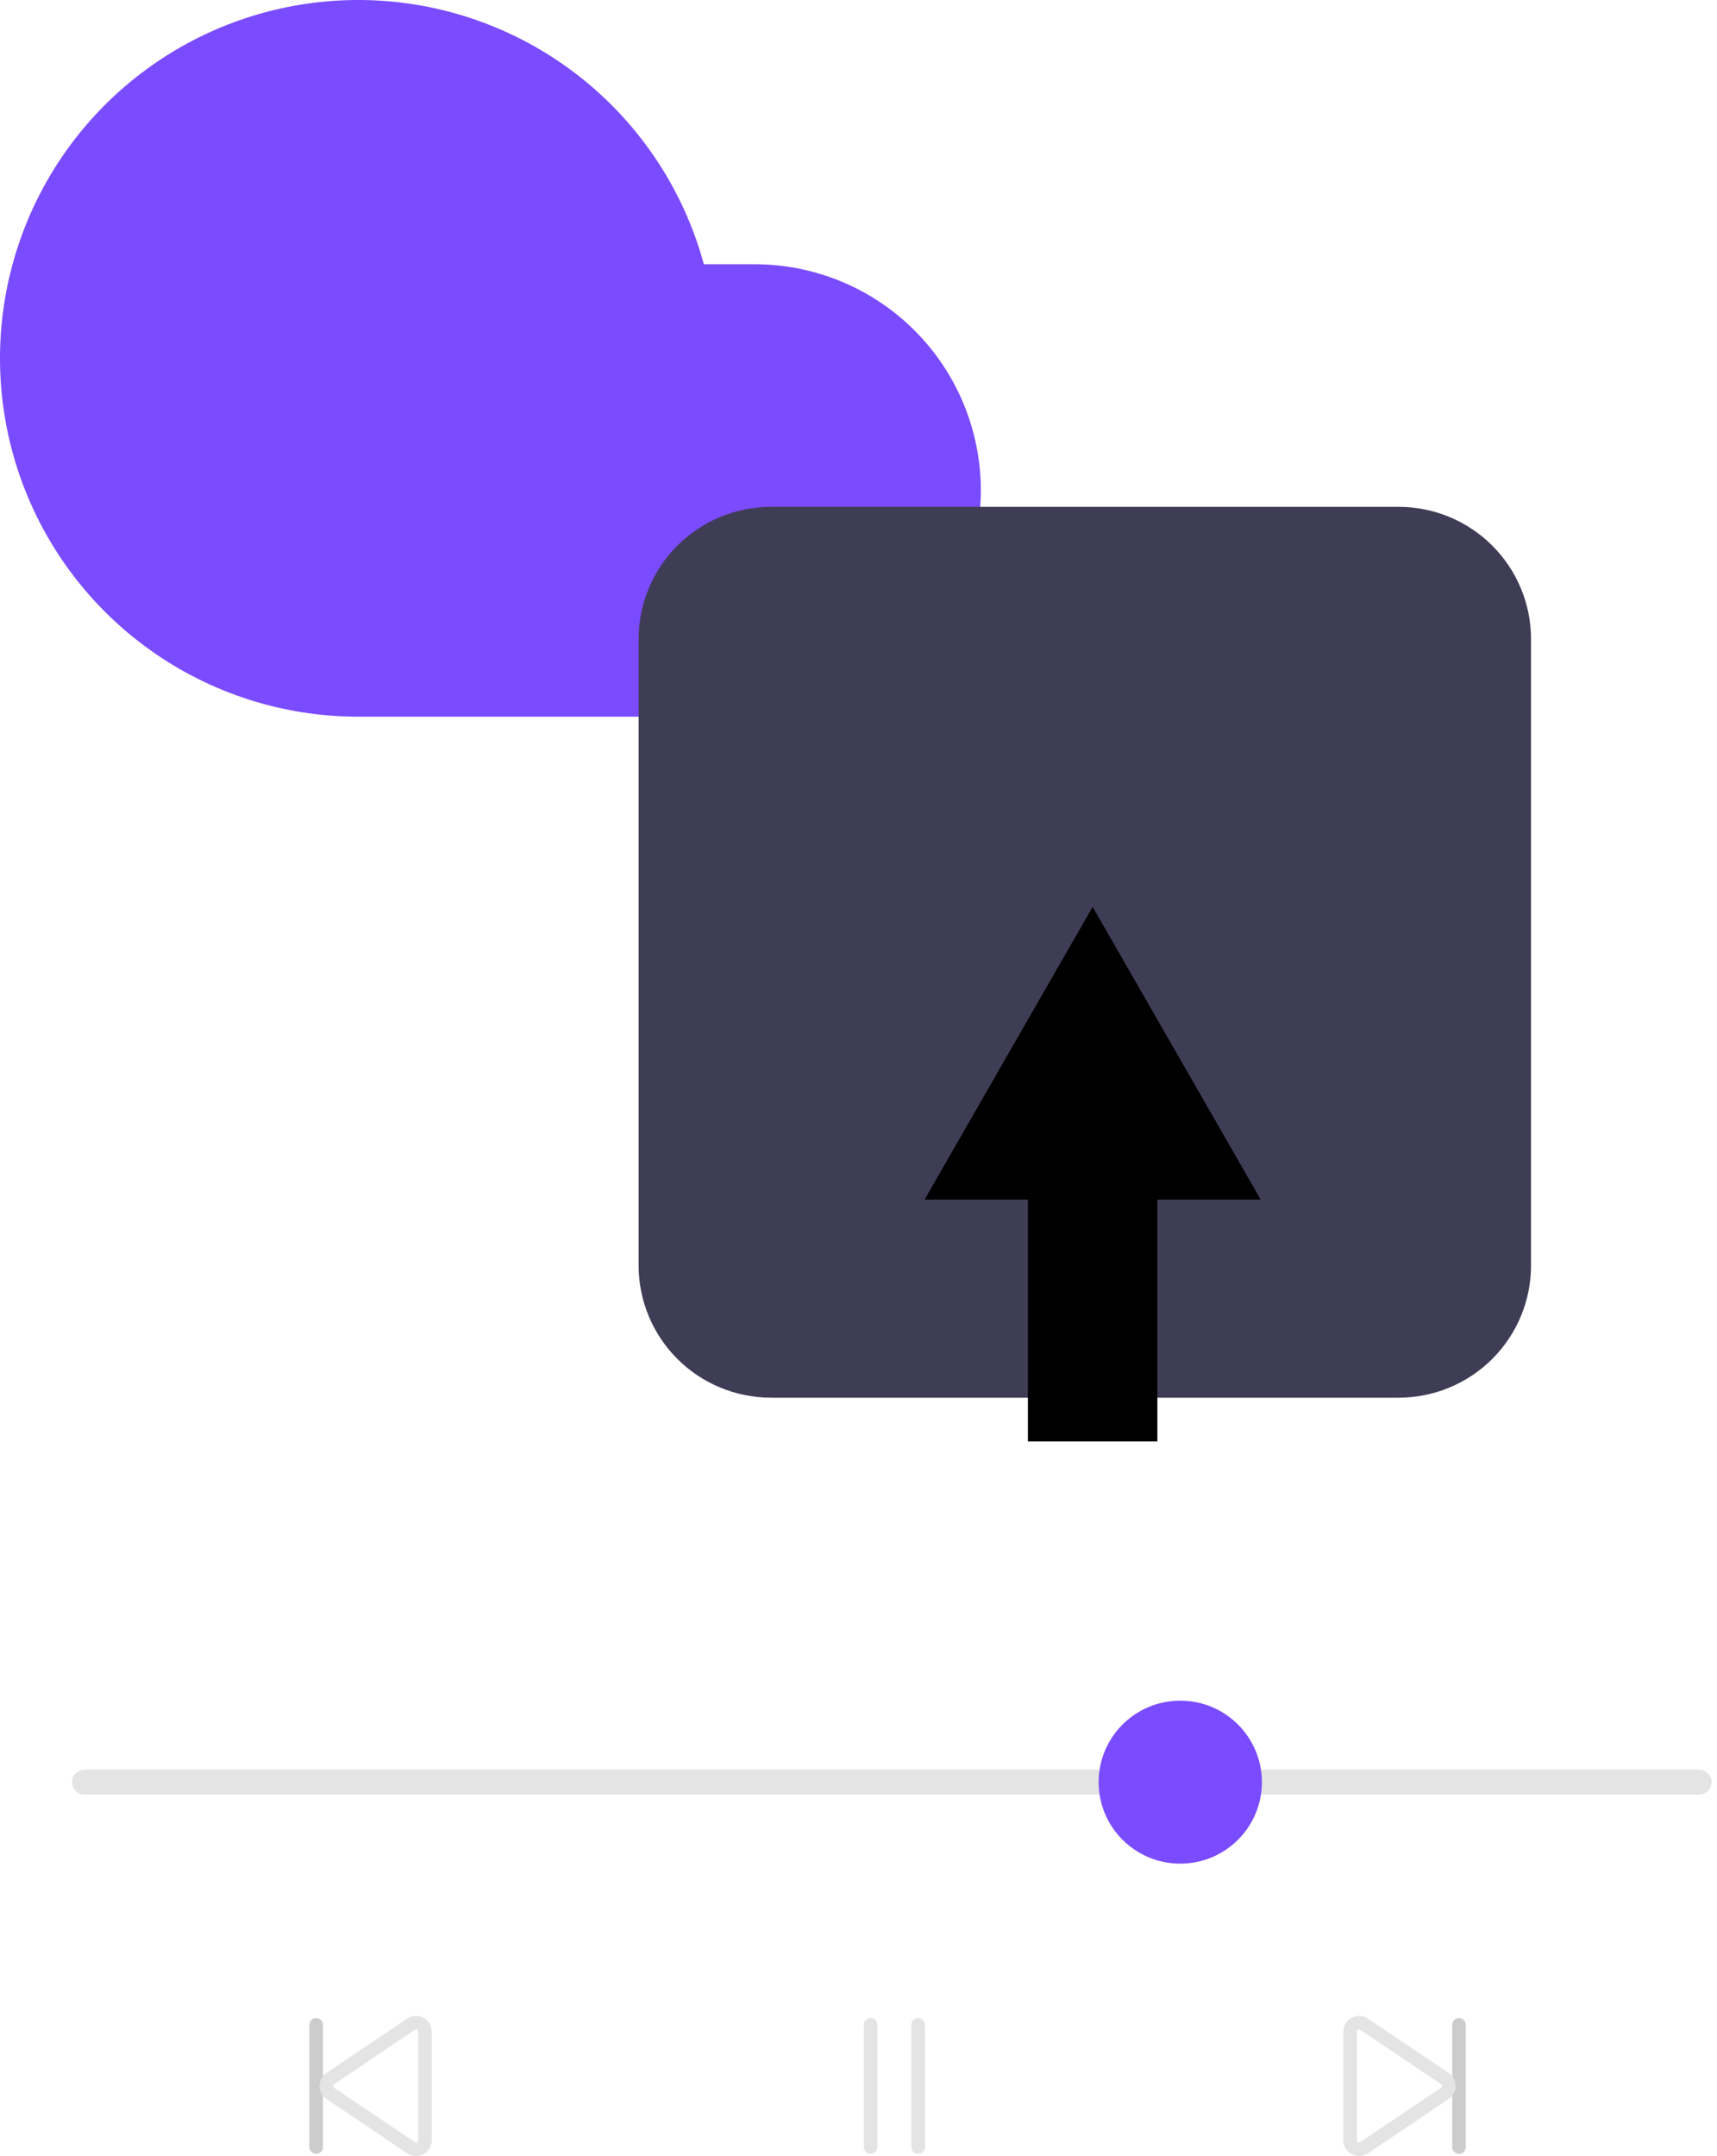 <svg width="286" height="359" viewBox="0 0 286 359" fill="none" xmlns="http://www.w3.org/2000/svg">
<path d="M125.71 45H116.47C113.727 34.374 108.058 24.731 100.107 17.166C92.157 9.601 82.244 4.417 71.495 2.205C60.745 -0.008 49.591 0.839 39.299 4.649C29.007 8.459 19.991 15.079 13.273 23.758C6.556 32.437 2.408 42.825 1.3 53.744C0.192 64.662 2.169 75.673 7.006 85.524C11.843 95.375 19.346 103.672 28.662 109.471C37.979 115.271 48.736 118.342 59.71 118.333H125.71C135.435 118.333 144.761 114.47 151.638 107.594C158.514 100.718 162.377 91.391 162.377 81.667C162.377 71.942 158.514 62.616 151.638 55.739C144.761 48.863 135.435 45 125.71 45Z" fill="#7B4BFF" stroke="#7B4BFF" stroke-width="2" stroke-linecap="round" stroke-linejoin="round"/>
<path d="M283.01 298.814H14.093C13.819 298.816 13.547 298.764 13.293 298.66C13.039 298.557 12.808 298.404 12.614 298.211C12.419 298.019 12.265 297.789 12.159 297.537C12.054 297.284 12 297.013 12 296.739C12 296.466 12.054 296.195 12.159 295.942C12.265 295.69 12.419 295.46 12.614 295.268C12.808 295.075 13.039 294.922 13.293 294.819C13.547 294.715 13.819 294.663 14.093 294.665H283.01C283.284 294.663 283.556 294.715 283.81 294.819C284.063 294.922 284.294 295.075 284.489 295.268C284.683 295.46 284.838 295.69 284.943 295.942C285.048 296.195 285.103 296.466 285.103 296.739C285.103 297.013 285.048 297.284 284.943 297.537C284.838 297.789 284.683 298.019 284.489 298.211C284.294 298.404 284.063 298.557 283.81 298.66C283.556 298.764 283.284 298.816 283.01 298.814V298.814Z" fill="#E4E4E4"/>
<path d="M232.984 232.724H128.411C122.568 232.717 116.966 230.398 112.835 226.276C108.703 222.153 106.379 216.563 106.372 210.733V106.384C106.379 100.553 108.703 94.963 112.834 90.841C116.966 86.718 122.568 84.399 128.411 84.392H232.984C238.827 84.399 244.429 86.718 248.56 90.841C252.692 94.963 255.016 100.553 255.023 106.384V210.733C255.016 216.563 252.692 222.153 248.56 226.276C244.429 230.398 238.827 232.717 232.984 232.724Z" fill="#3F3D56"/>
<path d="M52.664 358.632C52.364 358.632 52.076 358.513 51.863 358.301C51.651 358.088 51.531 357.801 51.531 357.501V337.149C51.531 336.849 51.651 336.562 51.863 336.35C52.076 336.138 52.364 336.018 52.664 336.018C52.965 336.018 53.253 336.138 53.466 336.35C53.678 336.562 53.798 336.849 53.798 337.149V357.501C53.798 357.801 53.678 358.088 53.466 358.301C53.253 358.513 52.965 358.632 52.664 358.632V358.632Z" fill="#CCCCCC"/>
<path d="M145.011 358.632C144.711 358.632 144.423 358.513 144.21 358.301C143.998 358.088 143.878 357.801 143.878 357.501V337.149C143.878 336.849 143.998 336.562 144.21 336.35C144.423 336.138 144.711 336.018 145.011 336.018C145.312 336.018 145.6 336.138 145.813 336.35C146.025 336.562 146.144 336.849 146.144 337.149V357.501C146.144 357.801 146.025 358.088 145.813 358.301C145.6 358.513 145.312 358.632 145.011 358.632Z" fill="#E4E4E4"/>
<path d="M152.943 358.632C152.643 358.632 152.354 358.513 152.142 358.301C151.929 358.088 151.81 357.801 151.81 357.501V337.149C151.81 336.849 151.929 336.562 152.142 336.35C152.354 336.138 152.643 336.018 152.943 336.018C153.244 336.018 153.532 336.138 153.744 336.35C153.957 336.562 154.076 336.849 154.076 337.149V357.501C154.076 357.801 153.957 358.088 153.744 358.301C153.532 358.513 153.244 358.632 152.943 358.632Z" fill="#E4E4E4"/>
<path d="M69.298 359C68.836 358.999 68.383 358.876 67.983 358.644L54.507 349.574C54.481 349.559 54.456 349.543 54.431 349.527C54.059 349.294 53.753 348.968 53.543 348.583C53.333 348.197 53.225 347.764 53.231 347.325C53.228 346.864 53.348 346.411 53.579 346.011C53.81 345.612 54.144 345.281 54.545 345.053L67.916 336.048C68.314 335.802 68.771 335.667 69.239 335.656C69.707 335.645 70.169 335.759 70.578 335.987C70.987 336.214 71.328 336.546 71.565 336.949C71.802 337.352 71.927 337.81 71.927 338.278V356.373C71.925 357.068 71.648 357.735 71.155 358.227C70.663 358.719 69.995 358.997 69.298 359V359ZM69.184 356.728C69.233 356.743 69.285 356.747 69.336 356.74C69.387 356.733 69.436 356.715 69.479 356.686C69.535 356.655 69.582 356.61 69.614 356.555C69.645 356.499 69.662 356.436 69.661 356.373V338.278C69.661 338.214 69.644 338.152 69.612 338.097C69.58 338.042 69.535 337.996 69.48 337.964C69.424 337.932 69.362 337.916 69.298 337.916C69.235 337.916 69.172 337.932 69.117 337.964L55.745 346.97C55.52 347.103 55.497 347.247 55.497 347.325C55.496 347.389 55.512 347.452 55.544 347.507C55.576 347.562 55.622 347.607 55.678 347.638L55.745 347.68L69.184 356.728Z" fill="#E4E4E4"/>
<path d="M243.024 358.632C242.723 358.632 242.435 358.513 242.223 358.301C242.01 358.088 241.891 357.801 241.891 357.501V337.149C241.891 336.849 242.01 336.562 242.223 336.35C242.435 336.138 242.723 336.018 243.024 336.018C243.325 336.018 243.613 336.138 243.825 336.35C244.038 336.562 244.157 336.849 244.157 337.149V357.501C244.157 357.801 244.038 358.088 243.825 358.301C243.613 358.513 243.325 358.632 243.024 358.632Z" fill="#CCCCCC"/>
<path d="M226.369 358.995C225.915 358.994 225.469 358.873 225.076 358.644C224.675 358.416 224.341 358.086 224.11 357.686C223.879 357.287 223.759 356.834 223.761 356.373V338.278C223.761 337.817 223.883 337.365 224.114 336.966C224.344 336.567 224.676 336.236 225.076 336.006C225.476 335.776 225.929 335.655 226.39 335.655C226.852 335.655 227.305 335.776 227.705 336.006L241.21 345.095C241.596 345.325 241.914 345.652 242.133 346.044C242.351 346.435 242.463 346.877 242.457 347.325C242.46 347.779 242.344 348.225 242.12 348.619C241.896 349.014 241.572 349.343 241.181 349.574L227.772 358.602C227.347 358.855 226.863 358.991 226.369 358.995V358.995ZM226.027 356.373C226.027 356.436 226.044 356.498 226.076 356.553C226.108 356.608 226.153 356.654 226.209 356.686C226.264 356.718 226.326 356.734 226.39 356.734C226.453 356.735 226.516 356.718 226.571 356.686L239.994 347.647C240.052 347.616 240.1 347.569 240.135 347.513C240.17 347.457 240.189 347.392 240.191 347.326V347.325C240.192 347.261 240.176 347.199 240.144 347.143C240.112 347.088 240.066 347.043 240.01 347.012L226.504 337.923C226.455 337.906 226.403 337.902 226.352 337.909C226.301 337.916 226.252 337.935 226.209 337.964C226.153 337.995 226.107 338.04 226.075 338.096C226.043 338.151 226.026 338.214 226.028 338.278L226.027 356.373Z" fill="#E4E4E4"/>
<path d="M196.597 310.307C204.107 310.307 210.194 304.233 210.194 296.739C210.194 289.246 204.107 283.172 196.597 283.172C189.088 283.172 183 289.246 183 296.739C183 304.233 189.088 310.307 196.597 310.307Z" fill="#7B4BFF"/>
<path d="M171.217 199.746V240H192.783V199.746H210L196.001 175.372L181.999 151L167.999 175.372L154 199.746H171.217Z" fill="black"/>
</svg>
